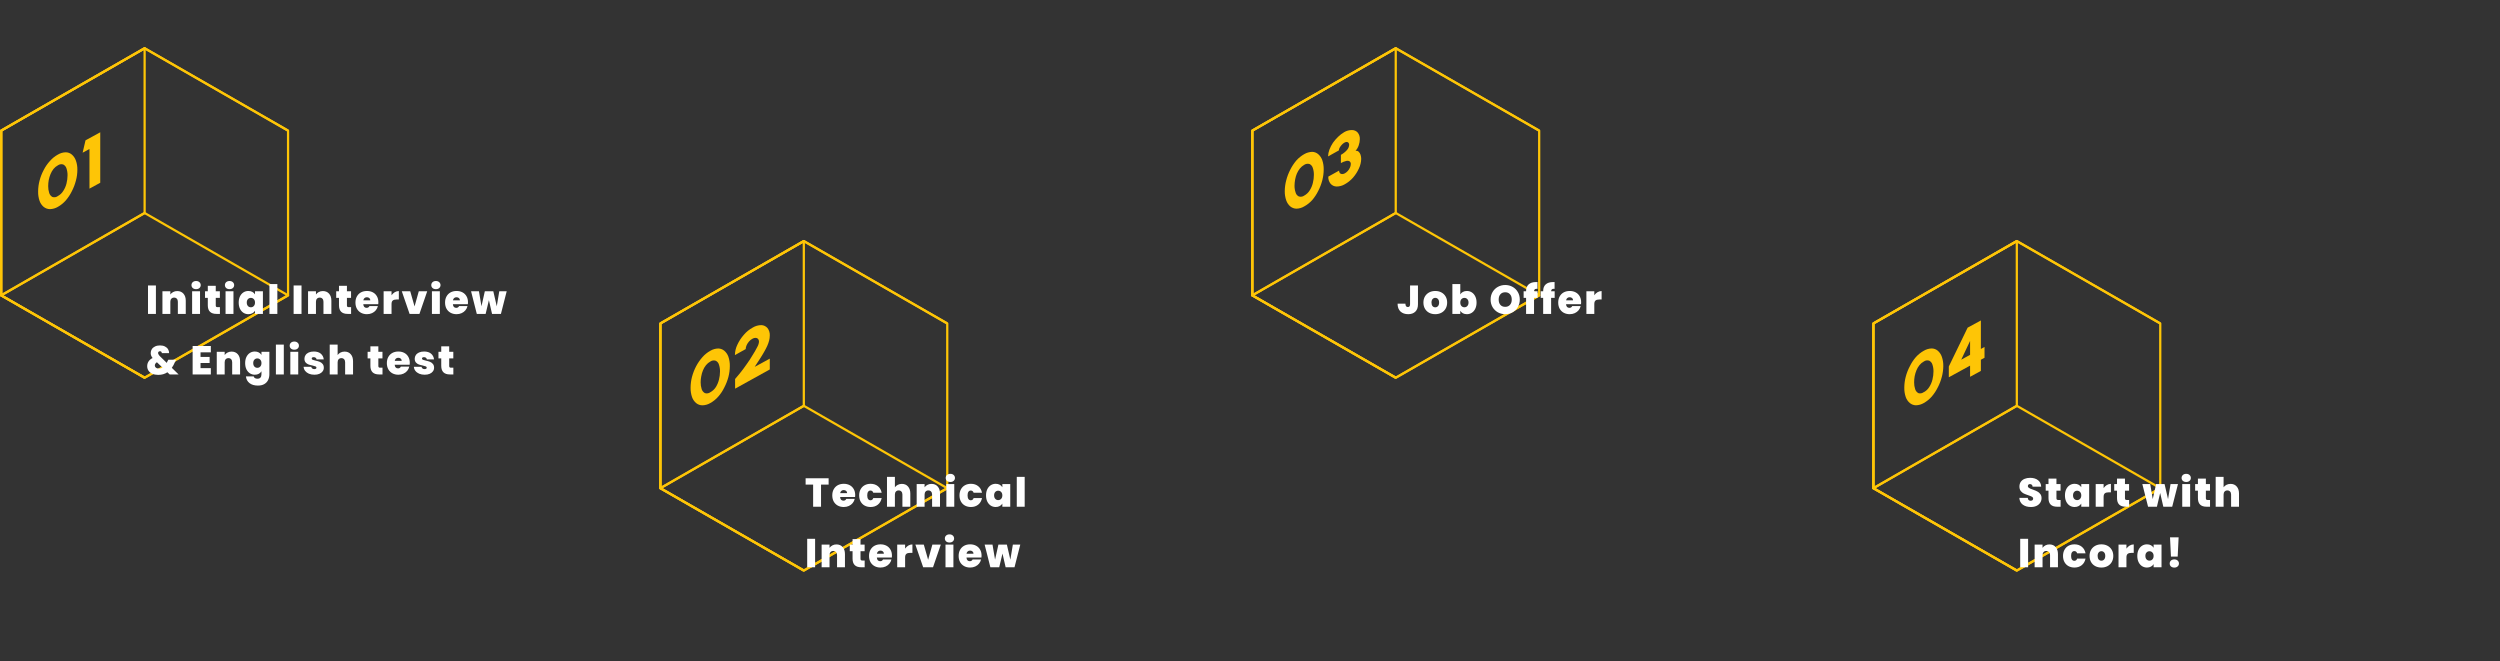 <svg width="1115" height="295" viewBox="0 0 1115 295" fill="none" xmlns="http://www.w3.org/2000/svg">
<rect x="0" y="0" width="1115" height="295" fill="#333333" stroke="none"/>
<path d="M64.501 168.466L0.527 131.736V58.264" stroke="#FEC506" stroke-linejoin="round"/>
<path d="M128.475 58.264L64.501 21.523L0.527 58.264" stroke="#FEC506" stroke-linejoin="round"/>
<path d="M128.475 58.264L64.501 21.523L0.527 58.264V131.736L64.501 168.466L128.475 131.736V58.264Z" stroke="#FEC506" stroke-linejoin="round"/>
<path d="M64.501 21.523V94.995L0.527 131.736V58.264L64.501 21.523Z" stroke="#FEC506" stroke-linejoin="round"/>
<path d="M64.501 94.995L128.475 131.736L64.501 168.466L0.527 131.736L64.501 94.995Z" stroke="#FEC506" stroke-linecap="round" stroke-linejoin="round"/>
<path d="M69.536 127.31V140H66.008V127.31H69.536ZM79.051 129.812C80.215 129.812 81.139 130.202 81.823 130.982C82.507 131.75 82.849 132.794 82.849 134.114V140H79.321V134.582C79.321 134.006 79.171 133.556 78.871 133.232C78.571 132.896 78.169 132.728 77.665 132.728C77.137 132.728 76.723 132.896 76.423 133.232C76.123 133.556 75.973 134.006 75.973 134.582V140H72.445V129.902H75.973V131.342C76.285 130.886 76.705 130.52 77.233 130.244C77.761 129.956 78.367 129.812 79.051 129.812ZM87.467 128.966C86.843 128.966 86.339 128.798 85.955 128.462C85.583 128.114 85.397 127.682 85.397 127.166C85.397 126.638 85.583 126.2 85.955 125.852C86.339 125.504 86.843 125.33 87.467 125.33C88.079 125.33 88.571 125.504 88.943 125.852C89.327 126.2 89.519 126.638 89.519 127.166C89.519 127.682 89.327 128.114 88.943 128.462C88.571 128.798 88.079 128.966 87.467 128.966ZM89.213 129.902V140H85.685V129.902H89.213ZM98.08 136.994V140H96.55C93.97 140 92.68 138.722 92.68 136.166V132.836H91.438V129.902H92.68V127.454H96.226V129.902H98.062V132.836H96.226V136.22C96.226 136.496 96.286 136.694 96.406 136.814C96.538 136.934 96.754 136.994 97.054 136.994H98.08ZM102.38 128.966C101.756 128.966 101.252 128.798 100.868 128.462C100.496 128.114 100.31 127.682 100.31 127.166C100.31 126.638 100.496 126.2 100.868 125.852C101.252 125.504 101.756 125.33 102.38 125.33C102.992 125.33 103.484 125.504 103.856 125.852C104.24 126.2 104.432 126.638 104.432 127.166C104.432 127.682 104.24 128.114 103.856 128.462C103.484 128.798 102.992 128.966 102.38 128.966ZM104.126 129.902V140H100.598V129.902H104.126ZM106.459 134.942C106.459 133.898 106.645 132.986 107.017 132.206C107.401 131.426 107.917 130.826 108.565 130.406C109.225 129.986 109.957 129.776 110.761 129.776C111.457 129.776 112.057 129.914 112.561 130.19C113.065 130.466 113.455 130.838 113.731 131.306V129.902H117.259V140H113.731V138.596C113.455 139.064 113.059 139.436 112.543 139.712C112.039 139.988 111.445 140.126 110.761 140.126C109.957 140.126 109.225 139.916 108.565 139.496C107.917 139.076 107.401 138.476 107.017 137.696C106.645 136.904 106.459 135.986 106.459 134.942ZM113.731 134.942C113.731 134.294 113.551 133.784 113.191 133.412C112.843 133.04 112.411 132.854 111.895 132.854C111.367 132.854 110.929 133.04 110.581 133.412C110.233 133.772 110.059 134.282 110.059 134.942C110.059 135.59 110.233 136.106 110.581 136.49C110.929 136.862 111.367 137.048 111.895 137.048C112.411 137.048 112.843 136.862 113.191 136.49C113.551 136.118 113.731 135.602 113.731 134.942ZM123.698 126.68V140H120.17V126.68H123.698ZM134.48 127.31V140H130.952V127.31H134.48ZM143.995 129.812C145.159 129.812 146.083 130.202 146.767 130.982C147.451 131.75 147.793 132.794 147.793 134.114V140H144.265V134.582C144.265 134.006 144.115 133.556 143.815 133.232C143.515 132.896 143.113 132.728 142.609 132.728C142.081 132.728 141.667 132.896 141.367 133.232C141.067 133.556 140.917 134.006 140.917 134.582V140H137.389V129.902H140.917V131.342C141.229 130.886 141.649 130.52 142.177 130.244C142.705 129.956 143.311 129.812 143.995 129.812ZM156.587 136.994V140H155.057C152.477 140 151.187 138.722 151.187 136.166V132.836H149.945V129.902H151.187V127.454H154.733V129.902H156.569V132.836H154.733V136.22C154.733 136.496 154.793 136.694 154.913 136.814C155.045 136.934 155.261 136.994 155.561 136.994H156.587ZM168.753 134.834C168.753 135.11 168.735 135.386 168.699 135.662H162.021C162.057 136.214 162.207 136.628 162.471 136.904C162.747 137.168 163.095 137.3 163.515 137.3C164.103 137.3 164.523 137.036 164.775 136.508H168.537C168.381 137.204 168.075 137.828 167.619 138.38C167.175 138.92 166.611 139.346 165.927 139.658C165.243 139.97 164.487 140.126 163.659 140.126C162.663 140.126 161.775 139.916 160.995 139.496C160.227 139.076 159.621 138.476 159.177 137.696C158.745 136.916 158.529 135.998 158.529 134.942C158.529 133.886 158.745 132.974 159.177 132.206C159.609 131.426 160.209 130.826 160.977 130.406C161.757 129.986 162.651 129.776 163.659 129.776C164.655 129.776 165.537 129.98 166.305 130.388C167.073 130.796 167.673 131.384 168.105 132.152C168.537 132.908 168.753 133.802 168.753 134.834ZM165.153 133.952C165.153 133.52 165.009 133.184 164.721 132.944C164.433 132.692 164.073 132.566 163.641 132.566C163.209 132.566 162.855 132.686 162.579 132.926C162.303 133.154 162.123 133.496 162.039 133.952H165.153ZM174.625 131.684C175.021 131.108 175.501 130.652 176.065 130.316C176.629 129.98 177.235 129.812 177.883 129.812V133.574H176.893C176.125 133.574 175.555 133.724 175.183 134.024C174.811 134.324 174.625 134.846 174.625 135.59V140H171.097V129.902H174.625V131.684ZM184.89 136.67L186.78 129.902H190.542L187.068 140H182.676L179.202 129.902H182.964L184.89 136.67ZM194.419 128.966C193.795 128.966 193.291 128.798 192.907 128.462C192.535 128.114 192.349 127.682 192.349 127.166C192.349 126.638 192.535 126.2 192.907 125.852C193.291 125.504 193.795 125.33 194.419 125.33C195.031 125.33 195.523 125.504 195.895 125.852C196.279 126.2 196.471 126.638 196.471 127.166C196.471 127.682 196.279 128.114 195.895 128.462C195.523 128.798 195.031 128.966 194.419 128.966ZM196.165 129.902V140H192.637V129.902H196.165ZM208.722 134.834C208.722 135.11 208.704 135.386 208.668 135.662H201.99C202.026 136.214 202.176 136.628 202.44 136.904C202.716 137.168 203.064 137.3 203.484 137.3C204.072 137.3 204.492 137.036 204.744 136.508H208.506C208.35 137.204 208.044 137.828 207.588 138.38C207.144 138.92 206.58 139.346 205.896 139.658C205.212 139.97 204.456 140.126 203.628 140.126C202.632 140.126 201.744 139.916 200.964 139.496C200.196 139.076 199.59 138.476 199.146 137.696C198.714 136.916 198.498 135.998 198.498 134.942C198.498 133.886 198.714 132.974 199.146 132.206C199.578 131.426 200.178 130.826 200.946 130.406C201.726 129.986 202.62 129.776 203.628 129.776C204.624 129.776 205.506 129.98 206.274 130.388C207.042 130.796 207.642 131.384 208.074 132.152C208.506 132.908 208.722 133.802 208.722 134.834ZM205.122 133.952C205.122 133.52 204.978 133.184 204.69 132.944C204.402 132.692 204.042 132.566 203.61 132.566C203.178 132.566 202.824 132.686 202.548 132.926C202.272 133.154 202.092 133.496 202.008 133.952H205.122ZM225.988 129.902L223.414 140H219.454L218.05 133.88L216.592 140H212.65L210.094 129.902H213.604L214.738 136.598L216.232 129.902H220.012L221.56 136.616L222.676 129.902H225.988ZM75.674 167L74.648 166.028C73.508 166.808 72.146 167.198 70.562 167.198C69.566 167.198 68.696 167.036 67.952 166.712C67.22 166.388 66.65 165.932 66.242 165.344C65.846 164.756 65.648 164.078 65.648 163.31C65.648 162.542 65.846 161.846 66.242 161.222C66.65 160.586 67.256 160.07 68.06 159.674C67.76 159.29 67.544 158.924 67.412 158.576C67.28 158.228 67.214 157.856 67.214 157.46C67.214 156.836 67.376 156.266 67.7 155.75C68.024 155.234 68.498 154.826 69.122 154.526C69.758 154.214 70.508 154.058 71.372 154.058C72.248 154.058 72.992 154.22 73.604 154.544C74.216 154.856 74.672 155.276 74.972 155.804C75.284 156.32 75.434 156.884 75.422 157.496H72.164C72.164 157.22 72.086 157.01 71.93 156.866C71.774 156.722 71.582 156.65 71.354 156.65C71.114 156.65 70.91 156.722 70.742 156.866C70.586 156.998 70.508 157.184 70.508 157.424C70.508 157.844 70.808 158.354 71.408 158.954L74.378 161.852C74.486 161.636 74.6 161.378 74.72 161.078L75.08 160.43H78.572L78.05 161.438C77.618 162.47 77.144 163.34 76.628 164.048L79.652 167H75.674ZM70.796 164.372C71.432 164.372 71.996 164.234 72.488 163.958L69.986 161.564C69.674 161.756 69.44 161.978 69.284 162.23C69.128 162.482 69.05 162.74 69.05 163.004C69.05 163.388 69.206 163.712 69.518 163.976C69.83 164.24 70.256 164.372 70.796 164.372ZM89.442 157.136V159.206H93.492V161.888H89.442V164.174H94.031V167H85.913V154.31H94.031V157.136H89.442ZM103.281 156.812C104.445 156.812 105.369 157.202 106.053 157.982C106.737 158.75 107.079 159.794 107.079 161.114V167H103.551V161.582C103.551 161.006 103.401 160.556 103.101 160.232C102.801 159.896 102.399 159.728 101.895 159.728C101.367 159.728 100.953 159.896 100.653 160.232C100.353 160.556 100.203 161.006 100.203 161.582V167H96.675V156.902H100.203V158.342C100.515 157.886 100.935 157.52 101.463 157.244C101.991 156.956 102.597 156.812 103.281 156.812ZM113.641 156.776C114.325 156.776 114.919 156.914 115.423 157.19C115.939 157.466 116.335 157.838 116.611 158.306V156.902H120.139V166.892C120.139 167.84 119.959 168.692 119.599 169.448C119.239 170.216 118.675 170.828 117.907 171.284C117.151 171.74 116.191 171.968 115.027 171.968C113.467 171.968 112.219 171.602 111.283 170.87C110.347 170.138 109.813 169.142 109.681 167.882H113.155C113.227 168.206 113.407 168.458 113.695 168.638C113.983 168.818 114.355 168.908 114.811 168.908C116.011 168.908 116.611 168.236 116.611 166.892V165.596C116.335 166.064 115.939 166.436 115.423 166.712C114.919 166.988 114.325 167.126 113.641 167.126C112.837 167.126 112.105 166.916 111.445 166.496C110.797 166.076 110.281 165.476 109.897 164.696C109.525 163.904 109.339 162.986 109.339 161.942C109.339 160.898 109.525 159.986 109.897 159.206C110.281 158.426 110.797 157.826 111.445 157.406C112.105 156.986 112.837 156.776 113.641 156.776ZM116.611 161.942C116.611 161.294 116.431 160.784 116.071 160.412C115.723 160.04 115.291 159.854 114.775 159.854C114.247 159.854 113.809 160.04 113.461 160.412C113.113 160.772 112.939 161.282 112.939 161.942C112.939 162.59 113.113 163.106 113.461 163.49C113.809 163.862 114.247 164.048 114.775 164.048C115.291 164.048 115.723 163.862 116.071 163.49C116.431 163.118 116.611 162.602 116.611 161.942ZM126.577 153.68V167H123.049V153.68H126.577ZM131.268 155.966C130.644 155.966 130.14 155.798 129.756 155.462C129.384 155.114 129.198 154.682 129.198 154.166C129.198 153.638 129.384 153.2 129.756 152.852C130.14 152.504 130.644 152.33 131.268 152.33C131.88 152.33 132.372 152.504 132.744 152.852C133.128 153.2 133.32 153.638 133.32 154.166C133.32 154.682 133.128 155.114 132.744 155.462C132.372 155.798 131.88 155.966 131.268 155.966ZM133.014 156.902V167H129.486V156.902H133.014ZM140.225 167.126C139.313 167.126 138.497 166.976 137.777 166.676C137.069 166.364 136.505 165.944 136.085 165.416C135.677 164.876 135.449 164.27 135.401 163.598H138.821C138.869 163.922 139.019 164.174 139.271 164.354C139.523 164.534 139.835 164.624 140.207 164.624C140.495 164.624 140.723 164.564 140.891 164.444C141.059 164.324 141.143 164.168 141.143 163.976C141.143 163.724 141.005 163.538 140.729 163.418C140.453 163.298 139.997 163.166 139.361 163.022C138.641 162.878 138.041 162.716 137.561 162.536C137.081 162.356 136.661 162.062 136.301 161.654C135.953 161.246 135.779 160.694 135.779 159.998C135.779 159.398 135.941 158.858 136.265 158.378C136.589 157.886 137.063 157.496 137.687 157.208C138.323 156.92 139.085 156.776 139.973 156.776C141.293 156.776 142.331 157.1 143.087 157.748C143.843 158.396 144.281 159.248 144.401 160.304H141.215C141.155 159.98 141.011 159.734 140.783 159.566C140.567 159.386 140.273 159.296 139.901 159.296C139.613 159.296 139.391 159.35 139.235 159.458C139.091 159.566 139.019 159.716 139.019 159.908C139.019 160.148 139.157 160.334 139.433 160.466C139.709 160.586 140.153 160.712 140.765 160.844C141.497 161 142.103 161.174 142.583 161.366C143.075 161.558 143.501 161.87 143.861 162.302C144.233 162.722 144.419 163.298 144.419 164.03C144.419 164.618 144.245 165.146 143.897 165.614C143.561 166.082 143.075 166.454 142.439 166.73C141.815 166.994 141.077 167.126 140.225 167.126ZM153.696 156.812C154.848 156.812 155.76 157.202 156.432 157.982C157.116 158.75 157.458 159.794 157.458 161.114V167H153.93V161.582C153.93 161.006 153.78 160.556 153.48 160.232C153.18 159.896 152.778 159.728 152.274 159.728C151.746 159.728 151.332 159.896 151.032 160.232C150.732 160.556 150.582 161.006 150.582 161.582V167H147.054V153.68H150.582V158.342C150.894 157.886 151.314 157.52 151.842 157.244C152.382 156.956 153 156.812 153.696 156.812ZM170.597 163.994V167H169.067C166.487 167 165.197 165.722 165.197 163.166V159.836H163.955V156.902H165.197V154.454H168.743V156.902H170.579V159.836H168.743V163.22C168.743 163.496 168.803 163.694 168.923 163.814C169.055 163.934 169.271 163.994 169.571 163.994H170.597ZM182.763 161.834C182.763 162.11 182.745 162.386 182.709 162.662H176.031C176.067 163.214 176.217 163.628 176.481 163.904C176.757 164.168 177.105 164.3 177.525 164.3C178.113 164.3 178.533 164.036 178.785 163.508H182.547C182.391 164.204 182.085 164.828 181.629 165.38C181.185 165.92 180.621 166.346 179.937 166.658C179.253 166.97 178.497 167.126 177.669 167.126C176.673 167.126 175.785 166.916 175.005 166.496C174.237 166.076 173.631 165.476 173.187 164.696C172.755 163.916 172.539 162.998 172.539 161.942C172.539 160.886 172.755 159.974 173.187 159.206C173.619 158.426 174.219 157.826 174.987 157.406C175.767 156.986 176.661 156.776 177.669 156.776C178.665 156.776 179.547 156.98 180.315 157.388C181.083 157.796 181.683 158.384 182.115 159.152C182.547 159.908 182.763 160.802 182.763 161.834ZM179.163 160.952C179.163 160.52 179.019 160.184 178.731 159.944C178.443 159.692 178.083 159.566 177.651 159.566C177.219 159.566 176.865 159.686 176.589 159.926C176.313 160.154 176.133 160.496 176.049 160.952H179.163ZM189.409 167.126C188.497 167.126 187.681 166.976 186.961 166.676C186.253 166.364 185.689 165.944 185.269 165.416C184.861 164.876 184.633 164.27 184.585 163.598H188.005C188.053 163.922 188.203 164.174 188.455 164.354C188.707 164.534 189.019 164.624 189.391 164.624C189.679 164.624 189.907 164.564 190.075 164.444C190.243 164.324 190.327 164.168 190.327 163.976C190.327 163.724 190.189 163.538 189.913 163.418C189.637 163.298 189.181 163.166 188.545 163.022C187.825 162.878 187.225 162.716 186.745 162.536C186.265 162.356 185.845 162.062 185.485 161.654C185.137 161.246 184.963 160.694 184.963 159.998C184.963 159.398 185.125 158.858 185.449 158.378C185.773 157.886 186.247 157.496 186.871 157.208C187.507 156.92 188.269 156.776 189.157 156.776C190.477 156.776 191.515 157.1 192.271 157.748C193.027 158.396 193.465 159.248 193.585 160.304H190.399C190.339 159.98 190.195 159.734 189.967 159.566C189.751 159.386 189.457 159.296 189.085 159.296C188.797 159.296 188.575 159.35 188.419 159.458C188.275 159.566 188.203 159.716 188.203 159.908C188.203 160.148 188.341 160.334 188.617 160.466C188.893 160.586 189.337 160.712 189.949 160.844C190.681 161 191.287 161.174 191.767 161.366C192.259 161.558 192.685 161.87 193.045 162.302C193.417 162.722 193.603 163.298 193.603 164.03C193.603 164.618 193.429 165.146 193.081 165.614C192.745 166.082 192.259 166.454 191.623 166.73C190.999 166.994 190.261 167.126 189.409 167.126ZM202.195 163.994V167H200.665C198.085 167 196.795 165.722 196.795 163.166V159.836H195.553V156.902H196.795V154.454H200.341V156.902H202.177V159.836H200.341V163.22C200.341 163.496 200.401 163.694 200.521 163.814C200.653 163.934 200.869 163.994 201.169 163.994H202.195Z" fill="white"/>
<path d="M25.82 92.251C24.752 92.892 23.537 93.243 22.293 93.269C21.272 93.272 20.281 92.922 19.488 92.278C18.643 91.568 18.006 90.642 17.644 89.598C17.19 88.253 16.973 86.838 17.003 85.418C17.007 83.772 17.223 82.133 17.644 80.542C18.067 78.901 18.686 77.318 19.488 75.826C20.229 74.352 21.173 72.99 22.293 71.781C23.293 70.634 24.487 69.672 25.82 68.94C26.887 68.299 28.103 67.949 29.347 67.922C30.325 67.934 31.268 68.285 32.019 68.914C32.85 69.63 33.477 70.555 33.835 71.593C34.315 72.923 34.541 74.332 34.503 75.746C34.503 77.394 34.278 79.035 33.835 80.622C33.41 82.258 32.8 83.84 32.019 85.338C31.298 86.792 30.4 88.151 29.347 89.384C28.343 90.534 27.15 91.504 25.82 92.251ZM25.82 87.428C26.825 86.885 27.665 86.079 28.251 85.097C28.905 84.086 29.383 82.972 29.667 81.801C29.959 80.636 30.112 79.439 30.122 78.238C30.145 77.164 29.983 76.094 29.64 75.076C29.527 74.708 29.341 74.366 29.093 74.071C28.845 73.777 28.541 73.535 28.198 73.361C27.8 73.233 27.377 73.2 26.964 73.265C26.551 73.33 26.159 73.492 25.82 73.736C25.073 74.141 24.41 74.687 23.869 75.344C23.321 76.047 22.872 76.823 22.533 77.648C22.181 78.514 21.913 79.411 21.732 80.328C21.575 81.212 21.494 82.109 21.491 83.007C21.474 84.043 21.627 85.075 21.946 86.061C22.172 86.827 22.69 87.472 23.388 87.857C23.798 87.987 24.233 88.015 24.656 87.941C25.08 87.866 25.479 87.69 25.82 87.428Z" fill="#FEC506"/>
<path d="M39.901 84.132V66.449L36.855 68.11L38.138 62.59L44.711 59V81.507L39.901 84.132Z" fill="#FEC506"/>
<path d="M358.501 254.466L294.527 217.736V144.264" stroke="#FEC506" stroke-linejoin="round"/>
<path d="M422.475 144.264L358.501 107.523L294.527 144.264" stroke="#FEC506" stroke-linejoin="round"/>
<path d="M422.475 144.264L358.501 107.523L294.527 144.264V217.736L358.501 254.466L422.475 217.736V144.264Z" stroke="#FEC506" stroke-linejoin="round"/>
<path d="M358.501 107.523V180.995L294.527 217.736V144.264L358.501 107.523Z" stroke="#FEC506" stroke-linejoin="round"/>
<path d="M358.501 180.995L422.475 217.736L358.501 254.466L294.527 217.736L358.501 180.995Z" stroke="#FEC506" stroke-linecap="round" stroke-linejoin="round"/>
<path d="M369.566 213.31V216.118H366.182V226H362.654V216.118H359.306V213.31H369.566ZM381.419 220.834C381.419 221.11 381.401 221.386 381.365 221.662H374.687C374.723 222.214 374.873 222.628 375.137 222.904C375.413 223.168 375.761 223.3 376.181 223.3C376.769 223.3 377.189 223.036 377.441 222.508H381.203C381.047 223.204 380.741 223.828 380.285 224.38C379.841 224.92 379.277 225.346 378.593 225.658C377.909 225.97 377.153 226.126 376.325 226.126C375.329 226.126 374.441 225.916 373.661 225.496C372.893 225.076 372.287 224.476 371.843 223.696C371.411 222.916 371.195 221.998 371.195 220.942C371.195 219.886 371.411 218.974 371.843 218.206C372.275 217.426 372.875 216.826 373.643 216.406C374.423 215.986 375.317 215.776 376.325 215.776C377.321 215.776 378.203 215.98 378.971 216.388C379.739 216.796 380.339 217.384 380.771 218.152C381.203 218.908 381.419 219.802 381.419 220.834ZM377.819 219.952C377.819 219.52 377.675 219.184 377.387 218.944C377.099 218.692 376.739 218.566 376.307 218.566C375.875 218.566 375.521 218.686 375.245 218.926C374.969 219.154 374.789 219.496 374.705 219.952H377.819ZM383.187 220.942C383.187 219.898 383.403 218.986 383.835 218.206C384.267 217.426 384.867 216.826 385.635 216.406C386.415 215.986 387.303 215.776 388.299 215.776C389.583 215.776 390.663 216.13 391.539 216.838C392.415 217.534 392.979 218.512 393.231 219.772H389.487C389.271 219.112 388.851 218.782 388.227 218.782C387.783 218.782 387.429 218.968 387.165 219.34C386.913 219.7 386.787 220.234 386.787 220.942C386.787 221.65 386.913 222.19 387.165 222.562C387.429 222.934 387.783 223.12 388.227 223.12C388.863 223.12 389.283 222.79 389.487 222.13H393.231C392.979 223.378 392.415 224.356 391.539 225.064C390.663 225.772 389.583 226.126 388.299 226.126C387.303 226.126 386.415 225.916 385.635 225.496C384.867 225.076 384.267 224.476 383.835 223.696C383.403 222.916 383.187 221.998 383.187 220.942ZM402.239 215.812C403.391 215.812 404.303 216.202 404.975 216.982C405.659 217.75 406.001 218.794 406.001 220.114V226H402.473V220.582C402.473 220.006 402.323 219.556 402.023 219.232C401.723 218.896 401.321 218.728 400.817 218.728C400.289 218.728 399.875 218.896 399.575 219.232C399.275 219.556 399.125 220.006 399.125 220.582V226H395.597V212.68H399.125V217.342C399.437 216.886 399.857 216.52 400.385 216.244C400.925 215.956 401.543 215.812 402.239 215.812ZM415.443 215.812C416.607 215.812 417.531 216.202 418.215 216.982C418.899 217.75 419.241 218.794 419.241 220.114V226H415.713V220.582C415.713 220.006 415.563 219.556 415.263 219.232C414.963 218.896 414.561 218.728 414.057 218.728C413.529 218.728 413.115 218.896 412.815 219.232C412.515 219.556 412.365 220.006 412.365 220.582V226H408.837V215.902H412.365V217.342C412.677 216.886 413.097 216.52 413.625 216.244C414.153 215.956 414.759 215.812 415.443 215.812ZM423.858 214.966C423.234 214.966 422.73 214.798 422.346 214.462C421.974 214.114 421.788 213.682 421.788 213.166C421.788 212.638 421.974 212.2 422.346 211.852C422.73 211.504 423.234 211.33 423.858 211.33C424.47 211.33 424.962 211.504 425.334 211.852C425.718 212.2 425.91 212.638 425.91 213.166C425.91 213.682 425.718 214.114 425.334 214.462C424.962 214.798 424.47 214.966 423.858 214.966ZM425.604 215.902V226H422.076V215.902H425.604ZM427.937 220.942C427.937 219.898 428.153 218.986 428.585 218.206C429.017 217.426 429.617 216.826 430.385 216.406C431.165 215.986 432.053 215.776 433.049 215.776C434.333 215.776 435.413 216.13 436.289 216.838C437.165 217.534 437.729 218.512 437.981 219.772H434.237C434.021 219.112 433.601 218.782 432.977 218.782C432.533 218.782 432.179 218.968 431.915 219.34C431.663 219.7 431.537 220.234 431.537 220.942C431.537 221.65 431.663 222.19 431.915 222.562C432.179 222.934 432.533 223.12 432.977 223.12C433.613 223.12 434.033 222.79 434.237 222.13H437.981C437.729 223.378 437.165 224.356 436.289 225.064C435.413 225.772 434.333 226.126 433.049 226.126C432.053 226.126 431.165 225.916 430.385 225.496C429.617 225.076 429.017 224.476 428.585 223.696C428.153 222.916 427.937 221.998 427.937 220.942ZM439.771 220.942C439.771 219.898 439.957 218.986 440.329 218.206C440.713 217.426 441.229 216.826 441.877 216.406C442.537 215.986 443.269 215.776 444.073 215.776C444.769 215.776 445.369 215.914 445.873 216.19C446.377 216.466 446.767 216.838 447.043 217.306V215.902H450.571V226H447.043V224.596C446.767 225.064 446.371 225.436 445.855 225.712C445.351 225.988 444.757 226.126 444.073 226.126C443.269 226.126 442.537 225.916 441.877 225.496C441.229 225.076 440.713 224.476 440.329 223.696C439.957 222.904 439.771 221.986 439.771 220.942ZM447.043 220.942C447.043 220.294 446.863 219.784 446.503 219.412C446.155 219.04 445.723 218.854 445.207 218.854C444.679 218.854 444.241 219.04 443.893 219.412C443.545 219.772 443.371 220.282 443.371 220.942C443.371 221.59 443.545 222.106 443.893 222.49C444.241 222.862 444.679 223.048 445.207 223.048C445.723 223.048 446.155 222.862 446.503 222.49C446.863 222.118 447.043 221.602 447.043 220.942ZM457.009 212.68V226H453.481V212.68H457.009ZM363.536 240.31V253H360.008V240.31H363.536ZM373.051 242.812C374.215 242.812 375.139 243.202 375.823 243.982C376.507 244.75 376.849 245.794 376.849 247.114V253H373.321V247.582C373.321 247.006 373.171 246.556 372.871 246.232C372.571 245.896 372.169 245.728 371.665 245.728C371.137 245.728 370.723 245.896 370.423 246.232C370.123 246.556 369.973 247.006 369.973 247.582V253H366.445V242.902H369.973V244.342C370.285 243.886 370.705 243.52 371.233 243.244C371.761 242.956 372.367 242.812 373.051 242.812ZM385.643 249.994V253H384.113C381.533 253 380.243 251.722 380.243 249.166V245.836H379.001V242.902H380.243V240.454H383.789V242.902H385.625V245.836H383.789V249.22C383.789 249.496 383.849 249.694 383.969 249.814C384.101 249.934 384.317 249.994 384.617 249.994H385.643ZM397.809 247.834C397.809 248.11 397.791 248.386 397.755 248.662H391.077C391.113 249.214 391.263 249.628 391.527 249.904C391.803 250.168 392.151 250.3 392.571 250.3C393.159 250.3 393.579 250.036 393.831 249.508H397.593C397.437 250.204 397.131 250.828 396.675 251.38C396.231 251.92 395.667 252.346 394.983 252.658C394.299 252.97 393.543 253.126 392.715 253.126C391.719 253.126 390.831 252.916 390.051 252.496C389.283 252.076 388.677 251.476 388.233 250.696C387.801 249.916 387.585 248.998 387.585 247.942C387.585 246.886 387.801 245.974 388.233 245.206C388.665 244.426 389.265 243.826 390.033 243.406C390.813 242.986 391.707 242.776 392.715 242.776C393.711 242.776 394.593 242.98 395.361 243.388C396.129 243.796 396.729 244.384 397.161 245.152C397.593 245.908 397.809 246.802 397.809 247.834ZM394.209 246.952C394.209 246.52 394.065 246.184 393.777 245.944C393.489 245.692 393.129 245.566 392.697 245.566C392.265 245.566 391.911 245.686 391.635 245.926C391.359 246.154 391.179 246.496 391.095 246.952H394.209ZM403.681 244.684C404.077 244.108 404.557 243.652 405.121 243.316C405.685 242.98 406.291 242.812 406.939 242.812V246.574H405.949C405.181 246.574 404.611 246.724 404.239 247.024C403.867 247.324 403.681 247.846 403.681 248.59V253H400.153V242.902H403.681V244.684ZM413.946 249.67L415.836 242.902H419.598L416.124 253H411.732L408.258 242.902H412.02L413.946 249.67ZM423.475 241.966C422.851 241.966 422.347 241.798 421.963 241.462C421.591 241.114 421.405 240.682 421.405 240.166C421.405 239.638 421.591 239.2 421.963 238.852C422.347 238.504 422.851 238.33 423.475 238.33C424.087 238.33 424.579 238.504 424.951 238.852C425.335 239.2 425.527 239.638 425.527 240.166C425.527 240.682 425.335 241.114 424.951 241.462C424.579 241.798 424.087 241.966 423.475 241.966ZM425.221 242.902V253H421.693V242.902H425.221ZM437.778 247.834C437.778 248.11 437.76 248.386 437.724 248.662H431.046C431.082 249.214 431.232 249.628 431.496 249.904C431.772 250.168 432.12 250.3 432.54 250.3C433.128 250.3 433.548 250.036 433.8 249.508H437.562C437.406 250.204 437.1 250.828 436.644 251.38C436.2 251.92 435.636 252.346 434.952 252.658C434.268 252.97 433.512 253.126 432.684 253.126C431.688 253.126 430.8 252.916 430.02 252.496C429.252 252.076 428.646 251.476 428.202 250.696C427.77 249.916 427.554 248.998 427.554 247.942C427.554 246.886 427.77 245.974 428.202 245.206C428.634 244.426 429.234 243.826 430.002 243.406C430.782 242.986 431.676 242.776 432.684 242.776C433.68 242.776 434.562 242.98 435.33 243.388C436.098 243.796 436.698 244.384 437.13 245.152C437.562 245.908 437.778 246.802 437.778 247.834ZM434.178 246.952C434.178 246.52 434.034 246.184 433.746 245.944C433.458 245.692 433.098 245.566 432.666 245.566C432.234 245.566 431.88 245.686 431.604 245.926C431.328 246.154 431.148 246.496 431.064 246.952H434.178ZM455.044 242.902L452.47 253H448.51L447.106 246.88L445.648 253H441.706L439.15 242.902H442.66L443.794 249.598L445.288 242.902H449.068L450.616 249.616L451.732 242.902H455.044Z" fill="white"/>
<path d="M316.82 179.751C315.752 180.392 314.537 180.743 313.293 180.769C312.271 180.777 311.279 180.426 310.488 179.778C309.645 179.067 309.008 178.141 308.644 177.099C308.19 175.753 307.973 174.339 308.003 172.919C308.009 171.273 308.224 169.634 308.644 168.042C309.083 166.407 309.702 164.826 310.488 163.327C311.254 161.868 312.196 160.509 313.293 159.281C314.293 158.134 315.487 157.173 316.82 156.441C317.887 155.8 319.103 155.449 320.347 155.423C321.323 155.443 322.264 155.793 323.019 156.414C323.859 157.128 324.495 158.053 324.862 159.093C325.314 160.43 325.531 161.835 325.503 163.246C325.499 164.902 325.283 166.549 324.862 168.15C324.423 169.785 323.804 171.366 323.019 172.865C322.313 174.32 321.414 175.672 320.347 176.884C319.348 178.041 318.155 179.011 316.82 179.751ZM316.82 174.928C317.82 174.381 318.666 173.588 319.278 172.624C319.908 171.595 320.377 170.474 320.667 169.302C320.961 168.137 321.113 166.94 321.121 165.738C321.148 164.673 320.985 163.611 320.641 162.603C320.538 162.23 320.356 161.883 320.107 161.587C319.858 161.291 319.548 161.053 319.198 160.889C318.802 160.756 318.38 160.719 317.968 160.78C317.555 160.84 317.162 160.997 316.82 161.237C316.066 161.643 315.402 162.199 314.869 162.871C314.316 163.561 313.866 164.329 313.533 165.149C313.175 166.01 312.915 166.909 312.759 167.828C312.579 168.71 312.489 169.608 312.491 170.507C312.478 171.543 312.632 172.575 312.946 173.562C313.18 174.316 313.697 174.95 314.388 175.33C314.796 175.464 315.23 175.497 315.653 175.427C316.076 175.357 316.476 175.186 316.82 174.928Z" fill="#FEC506"/>
<path d="M327.854 173.347V169.034C328.441 168.337 329.19 167.399 330.098 166.354C331.006 165.309 331.942 163.916 332.93 162.55C333.919 161.183 334.827 159.87 335.602 158.477C336.365 157.312 337.06 156.104 337.686 154.86C338.134 154.126 338.417 153.303 338.514 152.449C338.537 151.986 338.395 151.53 338.114 151.162C337.977 151.014 337.812 150.895 337.628 150.812C337.445 150.729 337.246 150.684 337.045 150.68C336.526 150.668 336.016 150.808 335.575 151.082C335.008 151.39 334.501 151.799 334.079 152.288C333.635 152.795 333.266 153.363 332.984 153.976C332.731 154.513 332.594 155.097 332.583 155.691L327.773 158.37C327.795 156.783 328.159 155.22 328.842 153.788C329.606 152.128 330.615 150.592 331.835 149.233C332.924 147.96 334.237 146.897 335.709 146.099C336.884 145.38 338.233 144.999 339.61 145C340.118 145.025 340.616 145.152 341.075 145.373C341.534 145.594 341.944 145.904 342.282 146.286C343.029 147.246 343.399 148.447 343.324 149.662C343.316 150.413 343.218 151.159 343.03 151.886C342.825 152.695 342.548 153.484 342.201 154.244C341.785 155.16 341.321 156.055 340.812 156.923C340.278 157.861 339.663 158.906 338.942 160.004C338.22 161.103 337.446 162.335 336.591 163.621L343.324 159.951V164.774L327.854 173.347Z" fill="#FEC506"/>
<path d="M622.501 168.466L558.527 131.736V58.264" stroke="#FEC506" stroke-linejoin="round"/>
<path d="M686.475 58.264L622.501 21.523L558.527 58.264" stroke="#FEC506" stroke-linejoin="round"/>
<path d="M686.475 58.264L622.501 21.523L558.527 58.264V131.736L622.501 168.466L686.475 131.736V58.264Z" stroke="#FEC506" stroke-linejoin="round"/>
<path d="M622.501 21.523V94.995L558.527 131.736V58.264L622.501 21.523Z" stroke="#FEC506" stroke-linejoin="round"/>
<path d="M622.501 94.995L686.475 131.736L622.501 168.466L558.527 131.736L622.501 94.995Z" stroke="#FEC506" stroke-linecap="round" stroke-linejoin="round"/>
<path d="M632.414 127.31V135.716C632.414 137.144 632.024 138.236 631.244 138.992C630.476 139.748 629.414 140.126 628.058 140.126C626.618 140.126 625.466 139.724 624.602 138.92C623.75 138.116 623.324 136.958 623.324 135.446H626.816C626.828 136.442 627.194 136.94 627.914 136.94C628.562 136.94 628.886 136.532 628.886 135.716V127.31H632.414ZM640.118 140.126C639.11 140.126 638.204 139.916 637.4 139.496C636.608 139.076 635.984 138.476 635.528 137.696C635.072 136.916 634.844 135.998 634.844 134.942C634.844 133.898 635.072 132.986 635.528 132.206C635.996 131.426 636.626 130.826 637.418 130.406C638.222 129.986 639.128 129.776 640.136 129.776C641.144 129.776 642.044 129.986 642.836 130.406C643.64 130.826 644.27 131.426 644.726 132.206C645.194 132.986 645.428 133.898 645.428 134.942C645.428 135.986 645.194 136.904 644.726 137.696C644.27 138.476 643.64 139.076 642.836 139.496C642.032 139.916 641.126 140.126 640.118 140.126ZM640.118 137.066C640.61 137.066 641.018 136.886 641.342 136.526C641.678 136.154 641.846 135.626 641.846 134.942C641.846 134.258 641.678 133.736 641.342 133.376C641.018 133.016 640.616 132.836 640.136 132.836C639.656 132.836 639.254 133.016 638.93 133.376C638.606 133.736 638.444 134.258 638.444 134.942C638.444 135.638 638.6 136.166 638.912 136.526C639.224 136.886 639.626 137.066 640.118 137.066ZM651.291 131.306C651.567 130.826 651.957 130.454 652.461 130.19C652.965 129.914 653.559 129.776 654.243 129.776C655.047 129.776 655.773 129.986 656.421 130.406C657.081 130.826 657.597 131.426 657.969 132.206C658.353 132.986 658.545 133.898 658.545 134.942C658.545 135.986 658.353 136.904 657.969 137.696C657.597 138.476 657.081 139.076 656.421 139.496C655.773 139.916 655.047 140.126 654.243 140.126C653.559 140.126 652.965 139.994 652.461 139.73C651.957 139.454 651.567 139.076 651.291 138.596V140H647.763V126.68H651.291V131.306ZM654.963 134.942C654.963 134.282 654.783 133.772 654.423 133.412C654.075 133.04 653.643 132.854 653.127 132.854C652.611 132.854 652.173 133.04 651.813 133.412C651.465 133.784 651.291 134.294 651.291 134.942C651.291 135.602 651.465 136.118 651.813 136.49C652.173 136.862 652.611 137.048 653.127 137.048C653.643 137.048 654.075 136.862 654.423 136.49C654.783 136.106 654.963 135.59 654.963 134.942ZM671.327 140.126C670.139 140.126 669.047 139.85 668.051 139.298C667.055 138.734 666.263 137.96 665.675 136.976C665.099 135.98 664.811 134.858 664.811 133.61C664.811 132.362 665.099 131.246 665.675 130.262C666.263 129.266 667.055 128.492 668.051 127.94C669.047 127.388 670.139 127.112 671.327 127.112C672.527 127.112 673.619 127.388 674.603 127.94C675.599 128.492 676.385 129.266 676.961 130.262C677.537 131.246 677.825 132.362 677.825 133.61C677.825 134.858 677.537 135.98 676.961 136.976C676.385 137.96 675.599 138.734 674.603 139.298C673.607 139.85 672.515 140.126 671.327 140.126ZM671.327 136.85C672.227 136.85 672.935 136.556 673.451 135.968C673.979 135.38 674.243 134.594 674.243 133.61C674.243 132.602 673.979 131.81 673.451 131.234C672.935 130.646 672.227 130.352 671.327 130.352C670.415 130.352 669.701 130.646 669.185 131.234C668.669 131.81 668.411 132.602 668.411 133.61C668.411 134.606 668.669 135.398 669.185 135.986C669.701 136.562 670.415 136.85 671.327 136.85ZM685.765 132.836H684.181V140H680.635V132.836H679.537V129.902H680.635V129.812C680.635 128.516 681.013 127.526 681.769 126.842C682.537 126.146 683.635 125.798 685.063 125.798C685.351 125.798 685.573 125.804 685.729 125.816V128.822C685.633 128.81 685.501 128.804 685.333 128.804C684.949 128.804 684.667 128.894 684.487 129.074C684.307 129.242 684.205 129.518 684.181 129.902H685.765V132.836ZM693.38 132.836H691.796V140H688.25V132.836H687.152V129.902H688.25V129.812C688.25 128.516 688.628 127.526 689.384 126.842C690.152 126.146 691.25 125.798 692.678 125.798C692.966 125.798 693.188 125.804 693.344 125.816V128.822C693.248 128.81 693.116 128.804 692.948 128.804C692.564 128.804 692.282 128.894 692.102 129.074C691.922 129.242 691.82 129.518 691.796 129.902H693.38V132.836ZM705.188 134.834C705.188 135.11 705.17 135.386 705.134 135.662H698.456C698.492 136.214 698.642 136.628 698.906 136.904C699.182 137.168 699.53 137.3 699.95 137.3C700.538 137.3 700.958 137.036 701.21 136.508H704.972C704.816 137.204 704.51 137.828 704.054 138.38C703.61 138.92 703.046 139.346 702.362 139.658C701.678 139.97 700.922 140.126 700.094 140.126C699.098 140.126 698.21 139.916 697.43 139.496C696.662 139.076 696.056 138.476 695.612 137.696C695.18 136.916 694.964 135.998 694.964 134.942C694.964 133.886 695.18 132.974 695.612 132.206C696.044 131.426 696.644 130.826 697.412 130.406C698.192 129.986 699.086 129.776 700.094 129.776C701.09 129.776 701.972 129.98 702.74 130.388C703.508 130.796 704.108 131.384 704.54 132.152C704.972 132.908 705.188 133.802 705.188 134.834ZM701.588 133.952C701.588 133.52 701.444 133.184 701.156 132.944C700.868 132.692 700.508 132.566 700.076 132.566C699.644 132.566 699.29 132.686 699.014 132.926C698.738 133.154 698.558 133.496 698.474 133.952H701.588ZM711.06 131.684C711.456 131.108 711.936 130.652 712.5 130.316C713.064 129.98 713.67 129.812 714.318 129.812V133.574H713.328C712.56 133.574 711.99 133.724 711.618 134.024C711.246 134.324 711.06 134.846 711.06 135.59V140H707.532V129.902H711.06V131.684Z" fill="white"/>
<path d="M581.685 92.055C580.618 92.696 579.402 93.046 578.158 93.073C577.185 93.038 576.248 92.691 575.487 92.082C574.655 91.365 574.028 90.441 573.67 89.402C573.204 88.068 572.978 86.662 573.002 85.249C573.016 83.602 573.24 81.963 573.67 80.373C574.095 78.728 574.705 77.137 575.487 75.63C576.218 74.182 577.114 72.825 578.158 71.585C579.173 70.453 580.364 69.494 581.685 68.745C582.767 68.115 583.988 67.765 585.239 67.726C586.219 67.748 587.163 68.108 587.911 68.745C588.74 69.463 589.366 70.386 589.728 71.424C590.181 72.769 590.398 74.184 590.369 75.604C590.364 77.25 590.149 78.889 589.728 80.48C589.302 82.116 588.692 83.698 587.911 85.196C587.19 86.65 586.292 88.008 585.239 89.241C584.219 90.372 583.018 91.323 581.685 92.055ZM581.685 87.232C582.693 86.682 583.54 85.879 584.143 84.901C584.787 83.888 585.257 82.774 585.533 81.605C585.84 80.433 585.992 79.227 585.987 78.015C586.013 76.95 585.851 75.888 585.506 74.88C585.397 74.513 585.216 74.172 584.972 73.878C584.729 73.583 584.429 73.341 584.09 73.165C583.688 73.041 583.264 73.008 582.848 73.068C582.433 73.128 582.035 73.28 581.685 73.514C580.946 73.931 580.293 74.485 579.761 75.148C579.211 75.845 578.753 76.611 578.399 77.425C578.044 78.288 577.785 79.186 577.624 80.105C577.458 80.989 577.369 81.885 577.357 82.784C577.339 83.823 577.501 84.856 577.838 85.839C577.93 86.219 578.105 86.575 578.35 86.88C578.595 87.186 578.903 87.434 579.254 87.607C579.659 87.744 580.092 87.782 580.515 87.717C580.938 87.651 581.34 87.485 581.685 87.232Z" fill="#FEC506"/>
<path d="M599.801 82.168C598.687 82.836 597.413 83.188 596.114 83.186C595.608 83.179 595.109 83.065 594.648 82.853C594.188 82.641 593.778 82.334 593.442 81.954C592.718 81.056 592.355 79.918 592.427 78.765L597.237 76.086C597.221 76.49 597.343 76.887 597.584 77.211C597.707 77.344 597.856 77.451 598.021 77.525C598.186 77.598 598.365 77.637 598.546 77.64C598.997 77.644 599.441 77.523 599.828 77.292C600.323 77.013 600.766 76.65 601.137 76.22C601.531 75.786 601.848 75.288 602.073 74.746C602.306 74.28 602.434 73.767 602.447 73.246C602.48 72.996 602.445 72.743 602.347 72.512C602.248 72.281 602.088 72.081 601.885 71.933C601.655 71.804 601.401 71.726 601.138 71.703C600.876 71.68 600.611 71.712 600.363 71.799C599.546 71.996 598.763 72.312 598.038 72.737V69.066C599.044 68.521 599.948 67.805 600.71 66.949C601.325 66.314 601.686 65.475 601.725 64.591C601.742 64.262 601.638 63.937 601.431 63.68C601.338 63.571 601.224 63.481 601.095 63.416C600.967 63.352 600.827 63.314 600.683 63.305C600.316 63.309 599.956 63.41 599.641 63.6C599.201 63.846 598.804 64.163 598.466 64.538C598.099 64.93 597.776 65.361 597.504 65.824C597.277 66.206 597.148 66.639 597.13 67.083L592.32 69.763C592.345 68.736 592.543 67.721 592.908 66.762C593.325 65.669 593.862 64.626 594.511 63.654C595.202 62.691 595.98 61.794 596.836 60.974C597.644 60.194 598.541 59.51 599.508 58.938C600.559 58.315 601.76 57.991 602.981 58C603.457 57.995 603.929 58.089 604.367 58.279C604.804 58.468 605.197 58.747 605.519 59.099C606.204 59.943 606.547 61.014 606.481 62.1C606.465 63.013 606.302 63.917 606 64.779C605.703 65.704 605.211 66.553 604.557 67.271C604.802 67.225 605.054 67.234 605.295 67.299C605.535 67.364 605.758 67.483 605.947 67.646C606.343 68.021 606.637 68.491 606.802 69.012C606.994 69.6 607.094 70.215 607.096 70.834C607.062 72.319 606.716 73.78 606.08 75.121C605.404 76.633 604.503 78.033 603.408 79.274C602.377 80.435 601.158 81.414 599.801 82.168Z" fill="#FEC506"/>
<path d="M899.501 254.466L835.527 217.736V144.264" stroke="#FEC506" stroke-linejoin="round"/>
<path d="M963.475 144.264L899.501 107.523L835.527 144.264" stroke="#FEC506" stroke-linejoin="round"/>
<path d="M963.475 144.264L899.501 107.523L835.527 144.264V217.736L899.501 254.466L963.475 217.736V144.264Z" stroke="#FEC506" stroke-linejoin="round"/>
<path d="M899.501 107.523V180.995L835.527 217.736V144.264L899.501 107.523Z" stroke="#FEC506" stroke-linejoin="round"/>
<path d="M899.501 180.995L963.475 217.736L899.501 254.466L835.527 217.736L899.501 180.995Z" stroke="#FEC506" stroke-linecap="round" stroke-linejoin="round"/>
<path d="M905.796 226.126C904.32 226.126 903.108 225.778 902.16 225.082C901.212 224.374 900.702 223.366 900.63 222.058H904.392C904.428 222.502 904.56 222.826 904.788 223.03C905.016 223.234 905.31 223.336 905.67 223.336C905.994 223.336 906.258 223.258 906.462 223.102C906.678 222.934 906.786 222.706 906.786 222.418C906.786 222.046 906.612 221.758 906.264 221.554C905.916 221.35 905.352 221.122 904.572 220.87C903.744 220.594 903.072 220.33 902.556 220.078C902.052 219.814 901.608 219.436 901.224 218.944C900.852 218.44 900.666 217.786 900.666 216.982C900.666 216.166 900.87 215.47 901.278 214.894C901.686 214.306 902.25 213.862 902.97 213.562C903.69 213.262 904.506 213.112 905.418 213.112C906.894 213.112 908.07 213.46 908.946 214.156C909.834 214.84 910.308 215.806 910.368 217.054H906.534C906.522 216.67 906.402 216.382 906.174 216.19C905.958 215.998 905.676 215.902 905.328 215.902C905.064 215.902 904.848 215.98 904.68 216.136C904.512 216.292 904.428 216.514 904.428 216.802C904.428 217.042 904.518 217.252 904.698 217.432C904.89 217.6 905.124 217.75 905.4 217.882C905.676 218.002 906.084 218.158 906.624 218.35C907.428 218.626 908.088 218.902 908.604 219.178C909.132 219.442 909.582 219.82 909.954 220.312C910.338 220.792 910.53 221.404 910.53 222.148C910.53 222.904 910.338 223.582 909.954 224.182C909.582 224.782 909.036 225.256 908.316 225.604C907.608 225.952 906.768 226.126 905.796 226.126ZM919.028 222.994V226H917.498C914.918 226 913.628 224.722 913.628 222.166V218.836H912.386V215.902H913.628V213.454H917.174V215.902H919.01V218.836H917.174V222.22C917.174 222.496 917.234 222.694 917.354 222.814C917.486 222.934 917.702 222.994 918.002 222.994H919.028ZM920.97 220.942C920.97 219.898 921.156 218.986 921.528 218.206C921.912 217.426 922.428 216.826 923.076 216.406C923.736 215.986 924.468 215.776 925.272 215.776C925.968 215.776 926.568 215.914 927.072 216.19C927.576 216.466 927.966 216.838 928.242 217.306V215.902H931.77V226H928.242V224.596C927.966 225.064 927.57 225.436 927.054 225.712C926.55 225.988 925.956 226.126 925.272 226.126C924.468 226.126 923.736 225.916 923.076 225.496C922.428 225.076 921.912 224.476 921.528 223.696C921.156 222.904 920.97 221.986 920.97 220.942ZM928.242 220.942C928.242 220.294 928.062 219.784 927.702 219.412C927.354 219.04 926.922 218.854 926.406 218.854C925.878 218.854 925.44 219.04 925.092 219.412C924.744 219.772 924.57 220.282 924.57 220.942C924.57 221.59 924.744 222.106 925.092 222.49C925.44 222.862 925.878 223.048 926.406 223.048C926.922 223.048 927.354 222.862 927.702 222.49C928.062 222.118 928.242 221.602 928.242 220.942ZM938.209 217.684C938.605 217.108 939.085 216.652 939.649 216.316C940.213 215.98 940.819 215.812 941.467 215.812V219.574H940.477C939.709 219.574 939.139 219.724 938.767 220.024C938.395 220.324 938.209 220.846 938.209 221.59V226H934.681V215.902H938.209V217.684ZM949.589 222.994V226H948.059C945.479 226 944.189 224.722 944.189 222.166V218.836H942.947V215.902H944.189V213.454H947.735V215.902H949.571V218.836H947.735V222.22C947.735 222.496 947.795 222.694 947.915 222.814C948.047 222.934 948.263 222.994 948.563 222.994H949.589ZM971.375 215.902L968.801 226H964.841L963.437 219.88L961.979 226H958.037L955.481 215.902H958.991L960.125 222.598L961.619 215.902H965.399L966.947 222.616L968.063 215.902H971.375ZM975.061 214.966C974.437 214.966 973.933 214.798 973.549 214.462C973.177 214.114 972.991 213.682 972.991 213.166C972.991 212.638 973.177 212.2 973.549 211.852C973.933 211.504 974.437 211.33 975.061 211.33C975.673 211.33 976.165 211.504 976.537 211.852C976.921 212.2 977.113 212.638 977.113 213.166C977.113 213.682 976.921 214.114 976.537 214.462C976.165 214.798 975.673 214.966 975.061 214.966ZM976.807 215.902V226H973.279V215.902H976.807ZM985.674 222.994V226H984.144C981.564 226 980.274 224.722 980.274 222.166V218.836H979.032V215.902H980.274V213.454H983.82V215.902H985.656V218.836H983.82V222.22C983.82 222.496 983.88 222.694 984 222.814C984.132 222.934 984.348 222.994 984.648 222.994H985.674ZM994.834 215.812C995.986 215.812 996.898 216.202 997.57 216.982C998.254 217.75 998.596 218.794 998.596 220.114V226H995.068V220.582C995.068 220.006 994.918 219.556 994.618 219.232C994.318 218.896 993.916 218.728 993.412 218.728C992.884 218.728 992.47 218.896 992.17 219.232C991.87 219.556 991.72 220.006 991.72 220.582V226H988.192V212.68H991.72V217.342C992.032 216.886 992.452 216.52 992.98 216.244C993.52 215.956 994.138 215.812 994.834 215.812ZM904.536 240.31V253H901.008V240.31H904.536ZM914.051 242.812C915.215 242.812 916.139 243.202 916.823 243.982C917.507 244.75 917.849 245.794 917.849 247.114V253H914.321V247.582C914.321 247.006 914.171 246.556 913.871 246.232C913.571 245.896 913.169 245.728 912.665 245.728C912.137 245.728 911.723 245.896 911.423 246.232C911.123 246.556 910.973 247.006 910.973 247.582V253H907.445V242.902H910.973V244.342C911.285 243.886 911.705 243.52 912.233 243.244C912.761 242.956 913.367 242.812 914.051 242.812ZM920.109 247.942C920.109 246.898 920.325 245.986 920.757 245.206C921.189 244.426 921.789 243.826 922.557 243.406C923.337 242.986 924.225 242.776 925.221 242.776C926.505 242.776 927.585 243.13 928.461 243.838C929.337 244.534 929.901 245.512 930.153 246.772H926.409C926.193 246.112 925.773 245.782 925.149 245.782C924.705 245.782 924.351 245.968 924.087 246.34C923.835 246.7 923.709 247.234 923.709 247.942C923.709 248.65 923.835 249.19 924.087 249.562C924.351 249.934 924.705 250.12 925.149 250.12C925.785 250.12 926.205 249.79 926.409 249.13H930.153C929.901 250.378 929.337 251.356 928.461 252.064C927.585 252.772 926.505 253.126 925.221 253.126C924.225 253.126 923.337 252.916 922.557 252.496C921.789 252.076 921.189 251.476 920.757 250.696C920.325 249.916 920.109 248.998 920.109 247.942ZM937.217 253.126C936.209 253.126 935.303 252.916 934.499 252.496C933.707 252.076 933.083 251.476 932.627 250.696C932.171 249.916 931.943 248.998 931.943 247.942C931.943 246.898 932.171 245.986 932.627 245.206C933.095 244.426 933.725 243.826 934.517 243.406C935.321 242.986 936.227 242.776 937.235 242.776C938.243 242.776 939.143 242.986 939.935 243.406C940.739 243.826 941.369 244.426 941.825 245.206C942.293 245.986 942.527 246.898 942.527 247.942C942.527 248.986 942.293 249.904 941.825 250.696C941.369 251.476 940.739 252.076 939.935 252.496C939.131 252.916 938.225 253.126 937.217 253.126ZM937.217 250.066C937.709 250.066 938.117 249.886 938.441 249.526C938.777 249.154 938.945 248.626 938.945 247.942C938.945 247.258 938.777 246.736 938.441 246.376C938.117 246.016 937.715 245.836 937.235 245.836C936.755 245.836 936.353 246.016 936.029 246.376C935.705 246.736 935.543 247.258 935.543 247.942C935.543 248.638 935.699 249.166 936.011 249.526C936.323 249.886 936.725 250.066 937.217 250.066ZM948.39 244.684C948.786 244.108 949.266 243.652 949.83 243.316C950.394 242.98 951 242.812 951.648 242.812V246.574H950.658C949.89 246.574 949.32 246.724 948.948 247.024C948.576 247.324 948.39 247.846 948.39 248.59V253H944.862V242.902H948.39V244.684ZM953.237 247.942C953.237 246.898 953.423 245.986 953.795 245.206C954.179 244.426 954.695 243.826 955.343 243.406C956.003 242.986 956.735 242.776 957.539 242.776C958.235 242.776 958.835 242.914 959.339 243.19C959.843 243.466 960.233 243.838 960.509 244.306V242.902H964.037V253H960.509V251.596C960.233 252.064 959.837 252.436 959.321 252.712C958.817 252.988 958.223 253.126 957.539 253.126C956.735 253.126 956.003 252.916 955.343 252.496C954.695 252.076 954.179 251.476 953.795 250.696C953.423 249.904 953.237 248.986 953.237 247.942ZM960.509 247.942C960.509 247.294 960.329 246.784 959.969 246.412C959.621 246.04 959.189 245.854 958.673 245.854C958.145 245.854 957.707 246.04 957.359 246.412C957.011 246.772 956.837 247.282 956.837 247.942C956.837 248.59 957.011 249.106 957.359 249.49C957.707 249.862 958.145 250.048 958.673 250.048C959.189 250.048 959.621 249.862 959.969 249.49C960.329 249.118 960.509 248.602 960.509 247.942ZM971.663 239.662L971.249 248.248H968.243L967.829 239.662H971.663ZM969.755 253.144C969.131 253.144 968.627 252.976 968.243 252.64C967.871 252.292 967.685 251.854 967.685 251.326C967.685 250.798 967.871 250.36 968.243 250.012C968.627 249.664 969.131 249.49 969.755 249.49C970.367 249.49 970.859 249.664 971.231 250.012C971.615 250.36 971.807 250.798 971.807 251.326C971.807 251.842 971.615 252.274 971.231 252.622C970.859 252.97 970.367 253.144 969.755 253.144Z" fill="white"/>
<path d="M858.029 179.739C856.954 180.384 855.729 180.735 854.476 180.757C853.5 180.732 852.561 180.384 851.804 179.766C850.959 179.056 850.322 178.13 849.96 177.086C849.507 175.741 849.289 174.327 849.319 172.907C849.324 171.26 849.539 169.621 849.96 168.03C850.383 166.39 851.002 164.806 851.804 163.315C852.512 161.853 853.411 160.493 854.476 159.269C855.49 158.126 856.692 157.165 858.029 156.429C859.097 155.788 860.312 155.437 861.556 155.411C862.534 155.423 863.478 155.773 864.228 156.402C865.059 157.118 865.686 158.043 866.045 159.081C866.511 160.415 866.737 161.821 866.713 163.234C866.699 164.882 866.475 166.52 866.045 168.111C865.624 169.748 865.014 171.33 864.228 172.826C863.507 174.28 862.61 175.639 861.556 176.872C860.552 178.022 859.359 178.992 858.029 179.739ZM858.029 174.916C859.022 174.368 859.859 173.575 860.461 172.612C861.11 171.589 861.589 170.467 861.877 169.29C862.169 168.124 862.321 166.928 862.331 165.726C862.355 164.652 862.192 163.582 861.85 162.564C861.737 162.196 861.551 161.854 861.303 161.56C861.055 161.265 860.75 161.023 860.407 160.85C860.009 160.721 859.587 160.688 859.174 160.753C858.761 160.819 858.369 160.98 858.029 161.225C857.275 161.631 856.612 162.187 856.079 162.859C855.526 163.549 855.075 164.316 854.743 165.137C854.388 166.001 854.12 166.899 853.941 167.816C853.782 168.7 853.701 169.597 853.701 170.495C853.683 171.532 853.837 172.564 854.155 173.55C854.381 174.315 854.9 174.961 855.598 175.345C856.012 175.467 856.449 175.487 856.873 175.404C857.296 175.32 857.693 175.134 858.029 174.863V174.916Z" fill="#FEC506"/>
<path d="M878.657 168.057V163.073L869.172 168.271V163.449L877.561 146.14L883.466 142.925V155.625L885.096 154.741V159.564L883.466 160.448V165.431L878.657 168.057ZM874.703 160.421L878.657 158.251V152.061L874.703 160.421Z" fill="#FEC506"/>
</svg>
